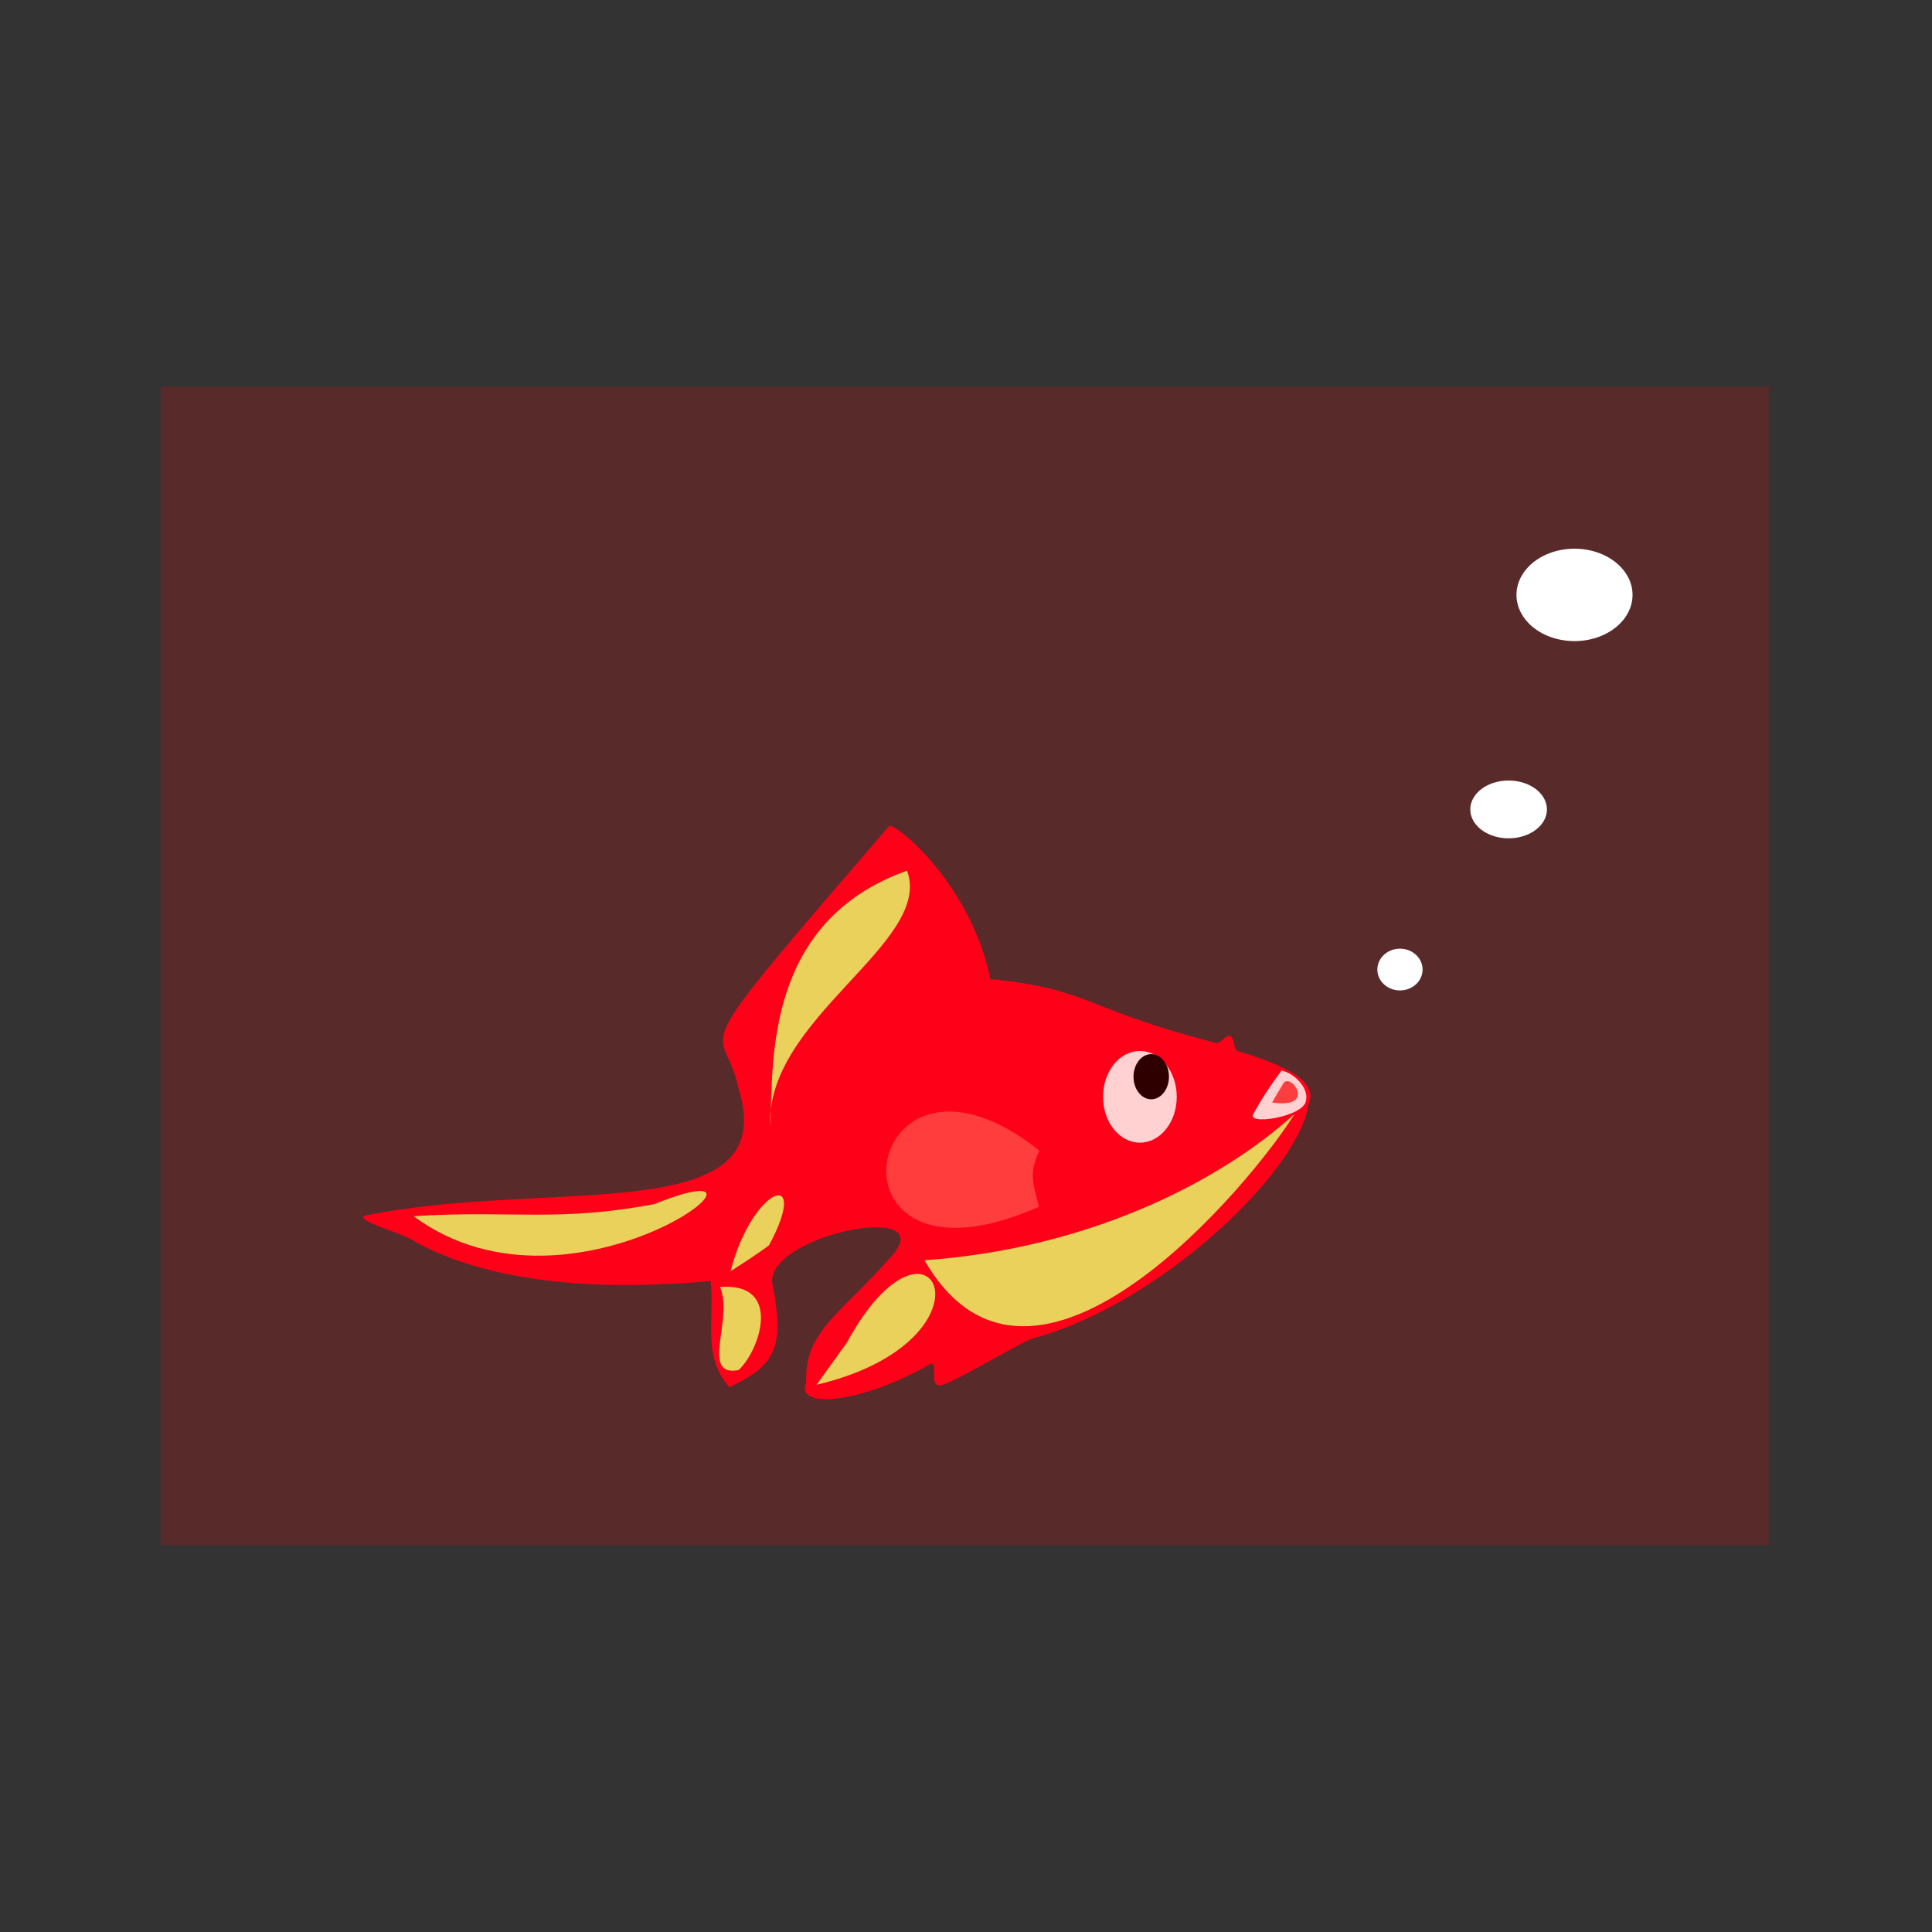 <svg:svg xmlns:dc="http://purl.org/dc/elements/1.1/" xmlns:ns1="http://sodipodi.sourceforge.net/DTD/sodipodi-0.dtd" xmlns:ns2="http://www.inkscape.org/namespaces/inkscape" xmlns:ns4="http://creativecommons.org/ns#" xmlns:rdf="http://www.w3.org/1999/02/22-rdf-syntax-ns#" xmlns:svg="http://www.w3.org/2000/svg" height="779.419" id="svg2" version="1.1" viewBox="-90.771 -183.568 779.419 779.419" width="779.419" ns1:docname="gold-fish.png" ns2:version="0.48.2 r9819">
  <svg:rect x="-90.771" y="-183.568" width="779.419" height="779.419" fill="#333333" stroke="none"/>
  <svg:defs id="defs4" />
  <ns1:namedview bordercolor="#666666" borderlayer="true" borderopacity="1.0" id="base" pagecolor="#ffffff" showgrid="false" ns2:current-layer="layer1" ns2:cx="184.07484" ns2:cy="425.20436" ns2:document-units="px" ns2:pageopacity="0.0" ns2:pageshadow="2" ns2:window-height="1001" ns2:window-maximized="0" ns2:window-width="1432" ns2:window-x="130" ns2:window-y="-17" ns2:zoom="0.27509398" />
  <svg:g id="layer1" transform="translate(0,-652.362)" ns2:groupmode="layer" ns2:label="Layer 1">
    <svg:g id="g4482">
      <svg:g id="g4267" transform="matrix(0.136,0,0,0.129,-126.322,867.199)">
        <svg:g id="g4134" transform="matrix(3.282,0,0,3.931,3479.238,-813.119)">
          <svg:g id="g4118" transform="matrix(0.874,0,0,0.852,-399.953,-408.906)" />
          <svg:g id="g4165" transform="matrix(0.582,0,0,0.482,-63.004,186.724)">
            <svg:g id="g4230" transform="translate(2.196,-2.07)">
              <svg:g id="g4292">
                <svg:path d="m 332.59,123.878 c 7.988,7.424 2.475,22.033 13.036,25.443 71.64,23.133 125.276,49.467 107.446,88.64 -13.758,106.646 -226.53,326.857 -426.863,384.738 -18.616,5.379 -124.998,74.714 -143.53,77.479 -21.04,3.139 -1.944,-43.82 -17.442,-34.403 -108.989,66.229 -210.272,73.915 -191.815,29.552 -2.826,-86.096 55.433,-113.691 133.838,-209.861 74.253,-91.078 -201.18,-31.869 -186.118,48.9 19.782,106.078 2.6,133.585 -66.919,169.111 -42.822,-50.666 -22.704,-111.931 -29.277,-175.224 -141.81,13.558 -333.23,12.797 -467.296,-69.924 -10.456,-8.15 -84.784,-29.824 -70.146,-37.974 287.718,-62.689 650.871,23.581 580.519,-210.777 -21.978,-117.153 -100.329,-19.645 233.918,-432.065 6.821,-8.416 126.378,91.647 157.561,252.414 155.612,16.135 144.206,49.069 349.908,105.14 8.8,2.399 13.589,-13.753 23.18,-11.19 z" id="path4092" style="fill:#ff001f;fill-opacity:1;stroke:#000000;stroke-width:0;stroke-linecap:butt;stroke-linejoin:miter;stroke-miterlimit:4;stroke-opacity:1;stroke-dasharray:none" ns1:nodetypes="cscssscsscccccscsc" ns2:connector-curvature="0" />
                <svg:g id="g4185" transform="matrix(0.516,0,0,0.528,118.009,-205.334)">
                  <svg:g id="g4193" transform="matrix(1.918,0,0,1.625,-314.618,472.229)">
                    <svg:g id="g4181" transform="matrix(4.67,0,0,6.708,-358.176,-1116.866)" ns2:transform-center-x="-389.56878" ns2:transform-center-y="-484.61527" />
                  </svg:g>
                  <svg:g id="g4212" transform="matrix(0.401,0,0,0.326,118.52,449.472)">
                    <svg:g id="g4220" transform="matrix(0.798,0,0,1.277,157.374,-602.705)">
                      <svg:path d="m 607.657,-191.868 c 0,31.71 -28.919,57.416 -64.593,57.416 -35.674,0 -64.593,-25.706 -64.593,-57.416 0,-31.71 28.919,-57.416 64.593,-57.416 35.114,0 63.796,24.934 64.577,56.139" id="path4096" style="fill:#ffffff;fill-opacity:1;fill-rule:nonzero;stroke:#ffffff;stroke-width:0;stroke-linecap:round;stroke-linejoin:round;stroke-miterlimit:4;stroke-opacity:1;stroke-dasharray:none;stroke-dashoffset:0" transform="matrix(5.365,0,0,5.995,-3035.053,2496.61)" ns1:cx="543.06378" ns1:cy="-191.86833" ns1:end="6.2609274" ns1:open="true" ns1:rx="64.593491" ns1:ry="57.416435" ns1:start="0" ns1:type="arc" />
                      <svg:path d="m -775.122,-94.978 c 0,7.267 -6.427,13.158 -14.354,13.158 -7.928,0 -14.354,-5.891 -14.354,-13.158 0,-7.267 6.427,-13.158 14.354,-13.158 7.803,0 14.177,5.714 14.351,12.865" id="path4098" style="fill:#000000;fill-opacity:1;fill-rule:nonzero;stroke:#ffffff;stroke-width:0;stroke-linecap:round;stroke-linejoin:round;stroke-miterlimit:4;stroke-opacity:1;stroke-dasharray:none;stroke-dashoffset:0" transform="matrix(11.617,0,0,12.887,9156.425,2419.247)" ns1:cx="-789.47601" ns1:cy="-94.978104" ns1:end="6.2609274" ns1:open="true" ns1:rx="14.354109" ns1:ry="13.157933" ns1:start="0" ns1:type="arc" />
                    </svg:g>
                  </svg:g>
                </svg:g>
                <svg:path d="m 498.25,847.014 c -18.689,44.399 -11.648,60.715 -0.772,109.008 C 94.395,1150.728 179.512,572.252 498.25,847.014 z" id="path4108" style="fill:#ff4b4b;fill-opacity:1;stroke:#000000;stroke-width:0;stroke-linecap:butt;stroke-linejoin:miter;stroke-miterlimit:4;stroke-opacity:1;stroke-dasharray:none" transform="matrix(0.874,0,0,0.852,-399.953,-408.906)" ns1:nodetypes="ccc" ns2:connector-curvature="0" />
                <svg:path d="m -382.199,273.053 c -9.14,-177.924 253.85,-302.818 212.24,-422.166 -219.53,83.326 -208.385,310.565 -212.24,422.166 z" id="path4110" style="fill:#e4ff6f;fill-opacity:1;stroke:#000000;stroke-width:0;stroke-linecap:butt;stroke-linejoin:miter;stroke-miterlimit:4;stroke-opacity:1;stroke-dasharray:none" ns1:nodetypes="ccc" ns2:connector-curvature="0" />
                <svg:path d="m -263.32,629.699 -47.226,69.809 c 293.808,-74.135 179.632,-327.817 47.226,-69.809 z" id="path4112" style="fill:#e4ff6f;fill-opacity:1;stroke:#000000;stroke-width:0;stroke-linecap:butt;stroke-linejoin:miter;stroke-miterlimit:4;stroke-opacity:1;stroke-dasharray:none" ns1:nodetypes="ccc" ns2:connector-curvature="0" />
                <svg:path d="m -936.339,421.193 c 250.111,196.973 620.639,-125.335 373.631,-19.81 -152.383,30.043 -219.788,9.548 -373.631,19.81 z" id="path4114" style="fill:#e4ff6f;fill-opacity:1;stroke:#000000;stroke-width:0;stroke-linecap:butt;stroke-linejoin:miter;stroke-miterlimit:4;stroke-opacity:1;stroke-dasharray:none" ns1:nodetypes="ccc" ns2:connector-curvature="0" />
                <svg:path d="m -50.524,628.871 c 0,0 46.915,-32.48 68.568,-50.524 75.189,-153.311 -29.386,-114.913 -68.568,50.524 z" id="path4116" style="fill:#e4ff6f;fill-opacity:1;stroke:#000000;stroke-width:0;stroke-linecap:butt;stroke-linejoin:miter;stroke-miterlimit:4;stroke-opacity:1;stroke-dasharray:none" transform="matrix(0.874,0,0,0.852,-399.953,-23.644)" ns1:nodetypes="ccc" ns2:connector-curvature="0" />
                <svg:path d="M -142.903,493.926 C 26.446,805.596 369.294,360.567 431.981,252.351 311.056,368.919 105.798,475.391 -142.903,493.926 z" id="path4150" style="fill:#e4ff6f;fill-opacity:1;stroke:#000000;stroke-width:0;stroke-linecap:butt;stroke-linejoin:miter;stroke-miterlimit:4;stroke-opacity:1;stroke-dasharray:none" ns1:nodetypes="ccc" ns2:connector-curvature="0" />
                <svg:path d="m -460.401,538.052 c 21.421,52.456 -31.706,149.252 28.871,137.136 33.385,-32.822 68.747,-145.37 -28.871,-137.136 z" id="path4132" style="fill:#e4ff6f;fill-opacity:1;stroke:#000000;stroke-width:0;stroke-linecap:butt;stroke-linejoin:miter;stroke-miterlimit:4;stroke-opacity:1;stroke-dasharray:none" ns1:nodetypes="ccc" ns2:connector-curvature="0" />
                <svg:g id="g4262" transform="matrix(0.332,0,0,0.369,700.3,259.261)">
                  <svg:g id="g4258" transform="matrix(1.685,0,0,0.938,450.278,115.006)">
                    <svg:path d="m -783.343,-348.949 c 33.382,10.985 76.128,79.185 68.083,142.833 -5.861,79.887 -173.328,121.485 -144.951,60.031 22.687,-71.312 48.409,-137.482 76.868,-202.864 z" id="path4252" style="fill:#ffffff;fill-opacity:1;stroke:#000000;stroke-width:0;stroke-linecap:butt;stroke-linejoin:miter;stroke-miterlimit:4;stroke-opacity:1;stroke-dasharray:none" ns1:nodetypes="cccc" ns2:connector-curvature="0" />
                    <svg:path d="m -809.482,-196.86 c 2.196,-8.28 29.229,-85.145 29.229,-85.145 18.011,-72.892 100.769,119.067 -29.229,85.145 z" id="path4254" style="fill:#fd4c4c;fill-opacity:1;stroke:#000000;stroke-width:0;stroke-linecap:butt;stroke-linejoin:miter;stroke-miterlimit:4;stroke-opacity:1;stroke-dasharray:none" ns1:nodetypes="ccc" ns2:connector-curvature="0" />
                  </svg:g>
                </svg:g>
              </svg:g>
            </svg:g>
          </svg:g>
        </svg:g>
        <svg:rect height="3622.534" id="rect4478" style="opacity:0.182;fill:#ff0000;fill-opacity:1;fill-rule:nonzero;stroke:#ffffff;stroke-width:0;stroke-linecap:round;stroke-linejoin:round;stroke-miterlimit:4;stroke-opacity:1;stroke-dasharray:none;stroke-dashoffset:0" width="4770.34" x="738.142" y="-1878.803" />
      </svg:g>
      <svg:path d="m 537.345,190.253 a 14.731,7.716 0 1 1 -0.004,-0.172" id="path4315" style="fill:#ffffff;fill-opacity:1;fill-rule:nonzero;stroke:#ffffff;stroke-width:0;stroke-linecap:round;stroke-linejoin:round;stroke-miterlimit:4;stroke-opacity:1;stroke-dasharray:none;stroke-dashoffset:0" transform="matrix(0.619,0,0,1.091,150.514,652.363)" ns1:cx="522.61365" ns1:cy="190.25305" ns1:end="6.2609274" ns1:open="true" ns1:rx="14.731391" ns1:ry="7.7164431" ns1:start="0" ns1:type="arc" />
      <svg:path d="m 499.464,123.611 a 12.627,15.433 0 1 1 -0.003,-0.343" id="path4317" style="fill:#ffffff;fill-opacity:1;fill-rule:nonzero;stroke:#ffffff;stroke-width:0;stroke-linecap:round;stroke-linejoin:round;stroke-miterlimit:4;stroke-opacity:1;stroke-dasharray:none;stroke-dashoffset:0" transform="matrix(1.224,0,0,0.755,-78.046,702.017)" ns1:cx="486.8374" ns1:cy="123.61104" ns1:end="6.2609274" ns1:open="true" ns1:rx="12.626906" ns1:ry="15.432886" ns1:start="0" ns1:type="arc" />
      <svg:path d="m -270.777,80.82 a 32.97,25.955 0 1 1 -0.008,-0.578" id="path4319" style="fill:#ffffff;fill-opacity:1;fill-rule:nonzero;stroke:#ffffff;stroke-width:0;stroke-linecap:round;stroke-linejoin:round;stroke-miterlimit:4;stroke-opacity:1;stroke-dasharray:none;stroke-dashoffset:0" transform="matrix(0.71,0,0,0.718,760.088,650.769)" ns1:cx="-303.74725" ns1:cy="80.819855" ns1:end="6.2609274" ns1:open="true" ns1:rx="32.970257" ns1:ry="25.955309" ns1:start="0" ns1:type="arc" />
    </svg:g>
  </svg:g>
</svg:svg>